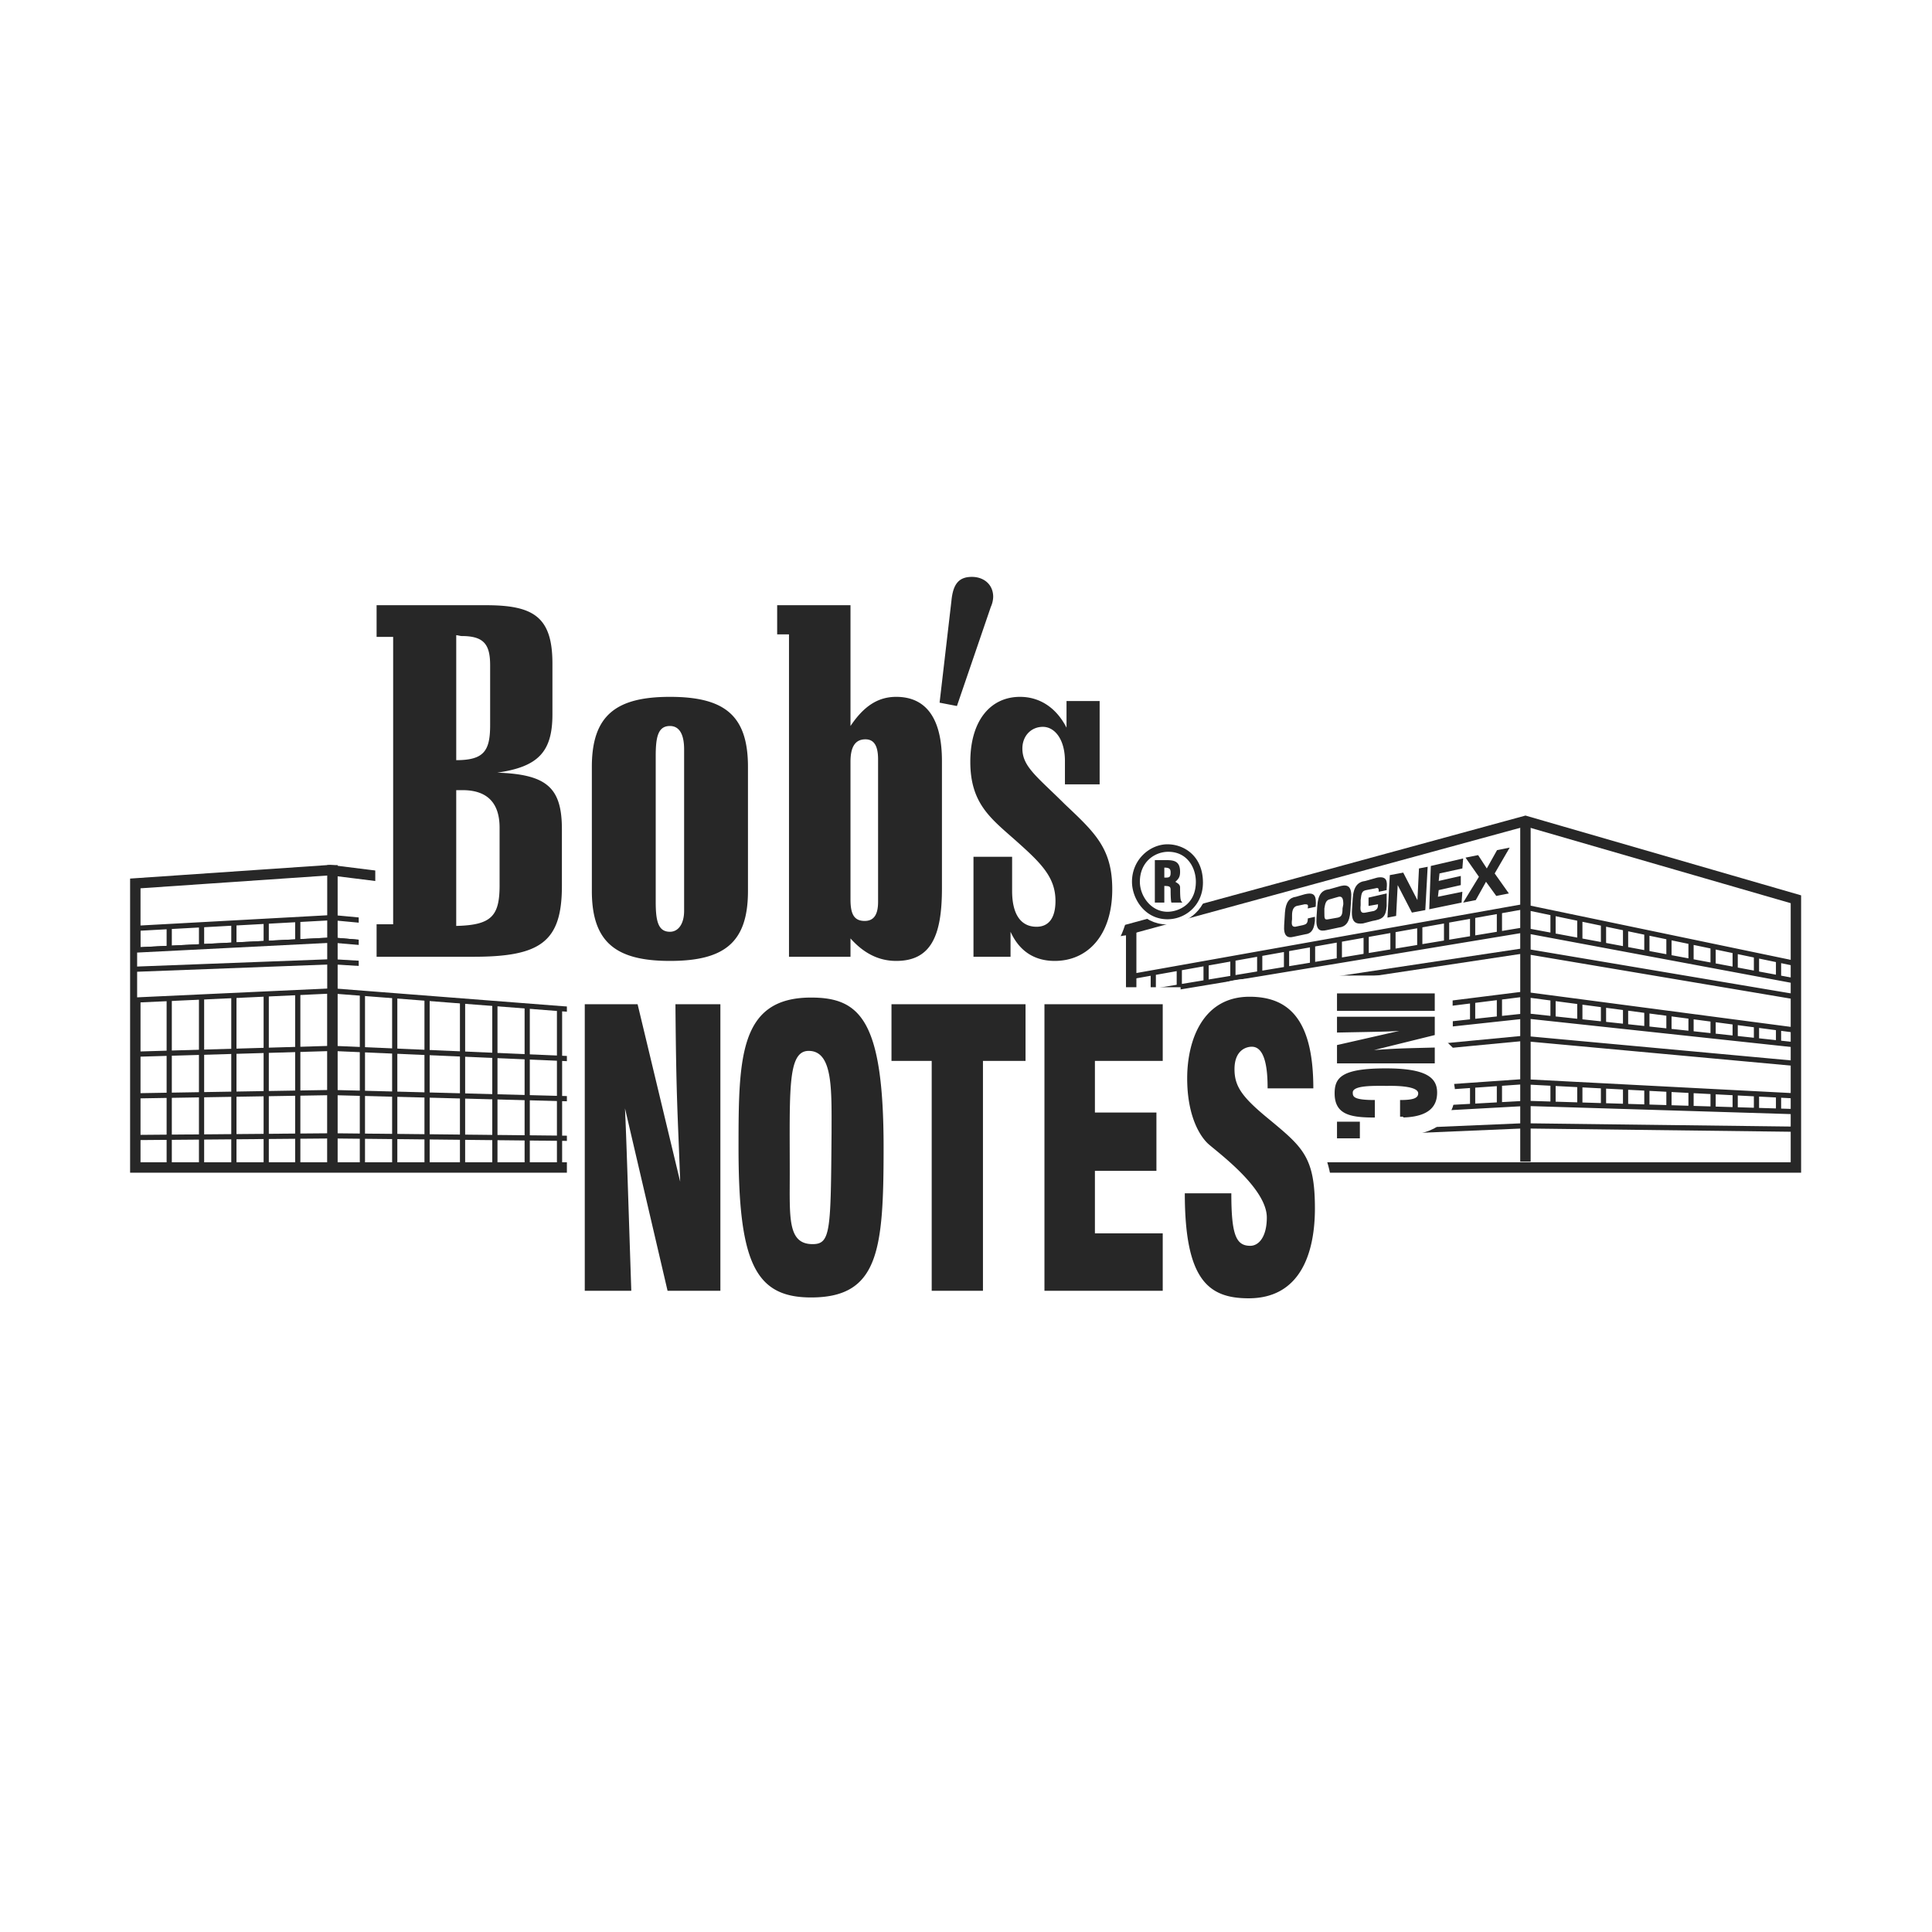 <svg xmlns="http://www.w3.org/2000/svg" width="2500" height="2500" viewBox="0 0 192.756 192.756"><path fill-rule="evenodd" clip-rule="evenodd" fill="#fff" d="M0 0h192.756v192.756H0V0z"/><path d="M16.883 95.954v20.529m3.226-20.529v20.529m3.225-20.529v20.529m3.226-20.529v20.529m3.147-20.529v20.529m3.225-20.529v20.529m3.225-20.529v20.529m3.225-20.529v20.529m3.226-20.529v20.529m3.54-20.529v20.529m3.226-20.529v20.529m3.225-20.529v20.529m3.225-20.529v20.529m3.147-20.529v20.529m3.225-20.529v20.529m3.225-20.529v20.529m3.226-20.529v20.529m3.226-20.529v20.529" fill="none" stroke="#272727" stroke-width=".519" stroke-miterlimit="2.613"/><path fill="none" stroke="#272727" stroke-width="1.039" stroke-miterlimit="2.613" d="M13.5 116.482V88.141l19.432-1.329 64.666 8.061 14.711-2.077 39.884-10.888 26.985 7.812v26.762H13.5z"/><path fill="none" stroke="#272727" stroke-width=".519" stroke-miterlimit="2.613" d="M96.26 113.988l16.599.084"/><path fill="none" stroke="#272727" stroke-width="1.039" stroke-miterlimit="2.613" d="M96.339 94.791V115.9"/><path d="M96.26 107.34l-63.092-2.742m63.092 6.066l-63.092-1.662m63.092 4.986l-63.092-.664m63.092-12.549h16.6m-16.6 3.325h16.6m-16.6 3.24h16.6m-16.6 3.324h16.6m-.079-9.889l39.178-5.902m-39.178 12.467l39.178-3.74m-39.178 10.388l39.178-1.662" fill="none" stroke="#272727" stroke-width=".519" stroke-miterlimit="2.613"/><path fill="none" stroke="#272727" stroke-width="1.039" stroke-miterlimit="2.613" d="M152.193 81.908V115.9"/><path d="M13.422 105.18l19.745-.582m-19.745 4.736l19.745-.332m-19.745 4.488l19.745-.166m145.931-13.879l-27.139-4.572m27.139 11.221l-27.139-2.494m27.139 9.06l-27.139-.334M36.393 91.851v2.218m3.226-1.917v2.192m3.225-1.89v2.167m3.226-1.865v2.142m3.225-1.841v2.117m3.146-1.823v2.092m3.226-1.79v2.066m3.226-1.764v2.041m3.225-1.74v2.015m3.146-1.72v1.99m3.226-1.689v1.964m3.225-1.662v1.94m3.226-1.638v1.914m3.225-1.613v1.889m3.147-1.593v1.863m3.226-1.562v1.838m3.225-1.538v1.814m3.225-1.511v1.787m3.147-1.492v1.762m-80.4-6.402v2.163m3.147-2.335v2.176m3.226-2.352v2.189m3.225-2.366v2.203m3.226-2.379v2.216m3.147-2.388v2.229m66.553 3.481l-63.092-5.9-19.745 1.08v2.161l19.745-.998 63.092 5.402v-1.745zm2.203 0v1.758m2.359-1.758v1.77m2.283-1.77v1.779m2.36-1.779v1.793m2.359-1.793v1.805m2.281-1.805v1.814m2.362-1.814v1.826m.392.004l-16.6-.084v-1.746h16.6v1.83zm2.203-2.236V98.9m0 4.912v1.561m0 5.131v1.627m2.596-15.551v1.891m0 5.017v1.605m0 5.229v1.666m2.674-15.884v1.926m0 5.122v1.652m0 5.333v1.703m2.676-16.213v1.958m0 5.233v1.697m0 5.434v1.744m2.674-16.542v1.994m0 5.339v1.742m0 5.536v1.785m2.675-16.873v2.027m0 5.447v1.791m0 5.635v1.824m2.596-17.187v2.06m0 5.553v1.834m0 5.735v1.863m2.674-17.521v2.093m0 5.662v1.879m0 5.836v1.904m2.676-17.851v2.128m0 5.768v1.926m0 5.938v1.945m2.674-18.181v2.162m0 5.876v1.971m0 6.039v1.984m2.675-18.509v2.196m0 5.983v2.018m0 6.141v2.025m2.674-18.84v2.23m0 6.092v2.064m0 6.241v2.064m2.598-19.153v2.263m0 6.197v2.107m0 6.34v2.104m2.674-19.488v2.297m0 6.304v2.154m0 6.444v2.143m2.673-19.697v2.32m0 6.382v2.119m0 6.583v2.146m2.676-18.993v2.264m0 6.233v2.055m0 6.435v2.086m2.674-18.516v2.206m0 6.087v1.99m0 6.286v2.029m2.361-18.107v2.155m0 5.958v1.934m0 6.154v1.979m2.202-17.721v2.107m0 5.838v1.879m0 6.031v1.934m2.125-17.346v2.062m0 5.717v1.83m0 5.914v1.889m2.203-16.954v2.015m0 5.597v1.775m0 5.794v1.84m2.203-16.562v1.968m0 5.476v1.721m0 5.672v1.793m2.201-16.171v1.919m0 5.355v1.67m0 5.547v1.746m2.203-15.779v1.873m0 5.234v1.615m0 5.426v1.699m2.125-15.404v1.827m0 5.117v1.564m0 5.309v1.652m2.201-15.011v1.781m0 4.994v1.512m0 5.185v1.607m1.889-6.589l-27.062-2.91-39.254 4.24-.236-1.496 39.178-4.904 27.139 3.574.235 1.496zm-.236 5.068l-27.139-1.412-39.178 2.742.236 1.58 39.254-2.16 27.062.83-.235-1.58zm0-13.214l-27.139-5.652-39.178 6.981v1.83l39.178-6.483 27.139 5.069V96.12z" fill="none" stroke="#272727" stroke-width=".519" stroke-miterlimit="2.613"/><path fill-rule="evenodd" clip-rule="evenodd" fill="#fff" stroke="#272727" stroke-width=".519" stroke-miterlimit="2.613" d="M96.26 103.766l-63.093-4.903-19.745.914v-4.986l19.745-.998 63.093 5.402v4.571z"/><path d="M96.26 99.777l-63.092-3.824m-19.746.748l19.745-.748" fill="none" stroke="#272727" stroke-width=".519" stroke-miterlimit="2.613"/><path fill="none" stroke="#272727" stroke-width="1.039" stroke-miterlimit="2.613" d="M33.167 86.312v30.17"/><path fill-rule="evenodd" clip-rule="evenodd" fill="#fff" d="M43.867 97.283l15.497 1.58-.786 16.289 74.264.582v-15.375l-10.78-.5-2.515-.498-6.766-.166v-2.326l-31.075-2.078-12.665-.666-24.309-3.906-.865 7.064z"/><path fill="none" stroke="#272727" stroke-width="1.039" stroke-miterlimit="2.613" d="M112.859 92.712V115.9"/><path fill-rule="evenodd" clip-rule="evenodd" fill="#fff" d="M127.885 97.367h4.879v2.658h-4.879v-2.658zM45.833 86.978h3.698v3.324h-3.698v-3.324zM73.682 89.388h5.743v4.987h-5.743v-4.987zM92.484 91.632h4.799v5.153h-4.721l-.078-5.153zM79.268 113.158h27.691v5.485H79.268v-5.485zM111.916 103.268h1.965v8.394h-1.965v-8.394zM113.488 114.32h10.071v3.741h-10.071v-3.741z"/><path d="M128.121 92.297c-.078 1.081.314 1.33.943 1.164l1.18-.25c.709-.083.867-.665.945-1.33v-.415l-.709.166c0 .498-.156.582-.471.665l-.787.167c-.314 0-.393-.167-.314-.748V91.3c0-.499.156-.831.471-.914l.787-.166c.236 0 .395 0 .314.332v.083l.787-.167c.078-1.081-.078-1.496-1.102-1.246l-.865.249c-.629.083-1.021.499-1.102 1.579l-.077 1.247zM132.133 90.635v.416c0 .582 0 .748.393.665l.945-.166c.393-.083.473-.333.473-.915l.078-.416c0-.499-.078-.832-.473-.748l-.865.249c-.393.084-.473.416-.551.915zm-.787.914l.08-1.164c.078-1.163.471-1.579 1.18-1.662l1.18-.332c.709-.167 1.102.083 1.021 1.246l-.078 1.247c-.078 1.163-.471 1.579-1.18 1.662l-1.18.25c-.707.166-1.101 0-1.023-1.247zM134.887 90.801c-.08 1.247.393 1.413 1.102 1.33l.943-.249c.943-.166 1.338-.332 1.416-1.496v-1.247l-1.809.416v.831l.943-.166v.083c0 .416-.236.499-.393.582l-.865.166c-.395.083-.551-.083-.473-.748v-.499c.078-.748.156-.914.551-.997l.865-.167c.314-.083.393-.083.393.333l.787-.166v-.167c.08-.748 0-1.247-.943-1.081l-1.18.333c-.709.083-1.182.5-1.26 1.746l-.077 1.163zM138.428 91.549l.863-.166.158-3.076 1.416 2.743 1.338-.249.235-4.322-.866.166-.156 3.159L140 87.061l-1.338.249-.234 4.239zM142.596 90.718l3.226-.665.078-1.08-2.439.498.08-.664 2.203-.5v-.913l-2.203.498.078-.748 2.281-.499.079-.997-3.225.748-.158 4.322zM145.979 90.053l1.259-.249 1.022-1.829 1.023 1.413 1.258-.249-1.416-1.995 1.496-2.577-1.26.25-1.023 1.828-.865-1.33-1.258.25 1.338 1.912-1.574 2.576z" fill-rule="evenodd" clip-rule="evenodd" fill="#272727"/><path d="M45.519 63.375c.157 0 .394.083.551.083 2.202 0 2.831.831 2.831 2.909v5.984c0 2.577-.629 3.49-3.382 3.49V63.375zm-7.946 32.081h9.677c6.687 0 8.811-1.496 8.811-7.064v-5.653c0-4.155-1.495-5.484-6.452-5.651 4.092-.582 5.507-2.078 5.507-5.818V66.2c0-4.654-1.888-5.817-6.608-5.817H37.573v3.158h1.652v28.673h-1.652v3.242zm12.272-7.149c0 3.076-.787 3.99-4.327 4.073V78.833h.629c2.438 0 3.697 1.33 3.697 3.74v5.734h.001zM68.254 75.425v15.46c0 1.246-.55 2.078-1.416 2.078-1.181 0-1.417-1.081-1.417-2.992V75.425c0-1.911.236-2.992 1.417-2.992.944 0 1.416.915 1.416 2.327v.665zm6.371 1.081c0-5.153-2.359-6.981-7.787-6.981-5.35 0-7.789 1.828-7.789 6.981V88.89c0 5.152 2.439 6.981 7.789 6.981 5.428 0 7.787-1.829 7.787-6.981V76.506zM87.606 89.97c0 1.33-.394 1.912-1.337 1.912-1.102 0-1.416-.748-1.416-2.161V76.007c0-1.496.471-2.244 1.494-2.244.865 0 1.259.665 1.259 1.995V89.97zm-8.889 5.486h6.137v-1.829c1.337 1.496 2.832 2.244 4.562 2.244 3.461 0 4.563-2.41 4.563-7.23V75.924c0-4.239-1.573-6.399-4.563-6.399-1.809 0-3.225.914-4.562 2.908v-12.05h-7.317v2.908h1.18v32.165zM97.125 95.456h3.697v-2.494c.865 1.911 2.361 2.909 4.406 2.909 3.305 0 5.742-2.576 5.742-7.147 0-4.072-1.73-5.569-4.721-8.478-2.752-2.742-4.246-3.739-4.246-5.568 0-1.246.865-2.161 2.045-2.161s2.201 1.247 2.201 3.408v2.327h3.463V69.94h-3.305v2.66c-1.023-1.995-2.674-3.075-4.641-3.075-2.912 0-4.958 2.327-4.958 6.566 0 4.072 2.045 5.568 4.485 7.729 2.518 2.327 4.012 3.657 4.012 6.067 0 1.746-.707 2.577-1.887 2.577-1.574 0-2.439-1.164-2.439-3.574v-3.408h-3.855v9.974h.001zM133.393 100.857h9.753v-1.744h-9.753v1.744z" fill-rule="evenodd" clip-rule="evenodd" fill="#272727" stroke="#fff" stroke-width="3.568" stroke-miterlimit="2.613"/><path d="M133.393 106.094h9.754v-1.58c-3.383.084-3.697.084-6.057.25l6.057-1.496v-1.746h-9.754v1.496c4.09-.082 5.035-.082 6.215-.166l-6.215 1.414v1.828z" fill-rule="evenodd" clip-rule="evenodd" fill="#272727" stroke="#fff" stroke-width="3.568" stroke-linejoin="bevel" stroke-miterlimit="2.613"/><path d="M137.168 111.496v-1.746c-2.125 0-2.203-.332-2.203-.664 0-.832 2.203-.748 3.463-.748.234 0 3.066-.084 3.066.748 0 .498-.551.748-1.809.748v1.662c3.146 0 3.697-1.33 3.697-2.494 0-1.496-1.102-2.41-5.113-2.41-4.406 0-5.113.914-5.113 2.494 0 2.16 1.651 2.41 4.012 2.41zM133.393 113.656h2.281v-1.744h-2.281v1.744z" fill-rule="evenodd" clip-rule="evenodd" fill="#272727" stroke="#fff" stroke-width="3.568" stroke-miterlimit="2.613"/><path d="M71.873 128.783v-28.508h-4.484c.079 9.725.236 10.805.472 17.619l-4.248-17.619h-5.271v28.508h4.642c-.394-11.885-.472-14.711-.629-18.201l4.248 18.201h5.27zm16.284-14.295c0-12.717-2.359-14.961-7.237-14.961-7.159 0-7.237 5.984-7.237 14.961 0 11.469 1.652 14.959 7.237 14.959 6.766 0 7.237-4.738 7.237-14.959zm-5.192-1.498c-.079 9.809-.079 11.137-1.887 11.137-2.519 0-2.282-2.658-2.282-7.062 0-8.312-.236-12.217 1.888-12.217 2.439 0 2.281 3.904 2.281 8.142z" fill="none" stroke="#fff" stroke-width="3.568" stroke-miterlimit="2.613"/><path fill-rule="evenodd" clip-rule="evenodd" fill="#fff" stroke="#fff" stroke-width="3.568" stroke-miterlimit="2.613" d="M102.318 105.844v-5.569H88.944v5.569h4.012v22.939h5.114v-22.939h4.248z"/><path d="M116.006 128.783v-5.734h-6.766v-6.234h6.137v-5.818h-6.137v-5.152h6.766v-5.568h-11.801v28.508h11.801v-.002zm15.183-8.228c0-5.07-1.18-6.066-4.484-8.811-2.754-2.244-3.539-3.324-3.539-5.07 0-1.91 1.178-2.242 1.729-2.242 1.496 0 1.574 2.908 1.574 4.238h4.562c0-7.064-2.596-9.225-6.371-9.225-4.643 0-6.215 4.404-6.215 8.145 0 3.49 1.1 5.568 2.045 6.482.787.748 5.9 4.404 5.9 7.396 0 1.912-.787 2.826-1.652 2.826-1.416 0-1.889-1.082-1.889-5.236h-4.641c0 8.645 2.359 10.473 6.371 10.473 5.194 0 6.61-4.572 6.61-8.976z" fill="none" stroke="#fff" stroke-width="3.568" stroke-miterlimit="2.613"/><path d="M120.018 88.058c0-2.659-1.887-3.823-3.539-3.823-1.73 0-3.541 1.496-3.541 3.74 0 1.663 1.26 3.74 3.541 3.74 1.808 0 3.539-1.413 3.539-3.657zm-.707-.083c0 2.327-1.811 2.992-2.832 2.992-1.652 0-2.754-1.58-2.754-2.992 0-1.912 1.494-2.992 2.832-2.992 1.888 0 2.754 1.579 2.754 2.992zm-1.338 2.078c-.156-.166-.236-.166-.236-1.496 0-.333-.236-.416-.473-.582.395-.332.473-.582.473-.997 0-1.081-.629-1.164-1.416-1.164h-1.102v4.239h.945v-1.661c.549 0 .629.083.629.415 0 .166 0 .997.078 1.246h1.102zm-1.18-2.992c0 .499-.158.582-.629.582v-1.081c.549 0 .629.167.629.499z" fill-rule="evenodd" clip-rule="evenodd" fill="#272727" stroke="#fff" stroke-width="1.039" stroke-miterlimit="2.613"/><path d="M93.742 70.106l1.731.333 3.382-9.89a2.61 2.61 0 0 0 .236-.998c0-1.246-.943-1.995-2.124-1.995-1.338 0-1.888.749-2.046 2.41l-1.179 10.14z" fill-rule="evenodd" clip-rule="evenodd" fill="#272727" stroke="#fff" stroke-width="3.568" stroke-miterlimit="2.613"/><path d="M45.519 63.375c.157 0 .394.083.551.083 2.202 0 2.831.831 2.831 2.909v5.984c0 2.576-.629 3.49-3.382 3.49V63.375zm-7.946 32.081h9.677c6.687 0 8.811-1.496 8.811-7.064v-5.653c0-4.155-1.495-5.484-6.452-5.651 4.092-.582 5.507-2.078 5.507-5.818V66.2c0-4.654-1.888-5.817-6.608-5.817H37.573v3.158h1.652v28.673h-1.652v3.242zm12.272-7.149c0 3.076-.787 3.99-4.327 4.073V78.833h.629c2.438 0 3.697 1.247 3.697 3.74v5.734h.001zM68.254 75.425v15.46c0 1.246-.55 2.078-1.416 2.078-1.181 0-1.417-1.081-1.417-2.992V75.425c0-1.911.236-2.992 1.417-2.992.944 0 1.416.832 1.416 2.327v.665zm6.371 1.081c0-5.153-2.359-6.981-7.787-6.981-5.35 0-7.789 1.828-7.789 6.981V88.89c0 5.152 2.439 6.981 7.789 6.981 5.428 0 7.787-1.829 7.787-6.981V76.506zM87.606 89.97c0 1.247-.394 1.912-1.337 1.912-1.102 0-1.416-.748-1.416-2.161V76.007c0-1.496.471-2.244 1.494-2.244.865 0 1.259.665 1.259 1.995V89.97zm-8.889 5.486h6.137v-1.829c1.337 1.497 2.832 2.244 4.562 2.244 3.461 0 4.562-2.493 4.562-7.23V75.924c0-4.239-1.573-6.399-4.562-6.399-1.81 0-3.226.914-4.562 2.908v-12.05h-7.316v2.908h1.18v32.165h-.001zM97.125 95.456h3.697v-2.494c.865 1.911 2.361 2.909 4.406 2.909 3.305 0 5.742-2.576 5.742-7.147 0-4.072-1.73-5.651-4.721-8.478-2.752-2.742-4.246-3.739-4.246-5.568 0-1.247.865-2.161 2.045-2.161s2.201 1.247 2.201 3.408v2.327h3.463V69.94h-3.305v2.66c-1.021-1.995-2.674-3.075-4.641-3.075-2.912 0-4.958 2.327-4.958 6.482s2.045 5.651 4.485 7.812c2.518 2.244 4.012 3.657 4.012 6.067 0 1.746-.707 2.577-1.887 2.577-1.574 0-2.439-1.247-2.439-3.574v-3.408h-3.855v9.975h.001zM133.393 100.857h9.753v-1.744h-9.753v1.744zM133.393 106.094h9.754v-1.58c-3.383.084-3.697.084-6.057.25l6.057-1.496v-1.828h-9.754v1.578c4.09-.082 5.035-.082 6.215-.166l-6.215 1.414v1.828zM137.168 111.496v-1.746c-2.125 0-2.203-.332-2.203-.748 0-.748 2.203-.664 3.463-.664.234 0 3.066-.084 3.066.748 0 .498-.551.664-1.809.664v1.746c3.146 0 3.697-1.33 3.697-2.494 0-1.496-1.102-2.41-5.113-2.41-4.406 0-5.113.914-5.113 2.494 0 2.16 1.651 2.41 4.012 2.41zM133.393 113.574h2.281v-1.662h-2.281v1.662zM71.873 128.783v-28.59h-4.484c.079 9.807.236 10.887.472 17.701l-4.248-17.701h-5.271v28.59h4.642c-.394-11.885-.472-14.711-.629-18.201l4.248 18.201h5.27zM88.157 114.488c0-12.717-2.359-14.961-7.237-14.961-7.159 0-7.237 5.984-7.237 14.961 0 11.469 1.652 14.959 7.237 14.959 6.766 0 7.237-4.738 7.237-14.959zm-5.192-1.498c-.079 9.809-.079 11.137-1.888 11.137-2.518 0-2.282-2.658-2.282-7.062 0-8.312-.236-12.217 1.888-12.217 2.44 0 2.282 3.904 2.282 8.142zM102.318 105.844v-5.651H88.944v5.651h4.012v22.939h5.114v-22.939h4.248zM116.006 128.783v-5.734h-6.766v-6.235h6.137v-5.818h-6.137v-5.152h6.766v-5.651h-11.801v28.59h11.801zM131.189 120.555c0-5.07-1.18-6.066-4.484-8.811-2.754-2.244-3.539-3.324-3.539-5.07 0-1.91 1.178-2.242 1.729-2.242 1.496 0 1.574 2.826 1.574 4.154h4.562c0-7.064-2.596-9.141-6.371-9.141-4.643 0-6.215 4.32-6.215 8.145 0 3.49 1.102 5.568 2.045 6.482.787.748 5.9 4.404 5.9 7.396 0 1.912-.787 2.826-1.652 2.826-1.416 0-1.889-1.082-1.889-5.236h-4.641c0 8.645 2.359 10.473 6.371 10.473 5.194 0 6.61-4.572 6.61-8.976zM120.018 88.058c0-2.659-1.887-3.823-3.539-3.823-1.73 0-3.541 1.496-3.541 3.74 0 1.663 1.26 3.74 3.541 3.74 1.808 0 3.539-1.413 3.539-3.657zm-.707-.083c0 2.327-1.811 2.992-2.832 2.992-1.652 0-2.754-1.58-2.754-2.992 0-1.994 1.494-2.992 2.832-2.992 1.888 0 2.754 1.579 2.754 2.992zm-1.338 2.078c-.158-.166-.236-.166-.236-1.496 0-.333-.236-.416-.473-.582.395-.332.473-.582.473-.997 0-1.081-.629-1.164-1.416-1.164h-1.102v4.239h.945v-1.661c.549 0 .629.083.629.415 0 .166 0 .997.078 1.246h1.102zm-1.18-2.992c0 .499-.158.499-.629.499v-.998c.549 0 .629.167.629.499zM93.743 70.106l1.73.333 3.382-9.89a2.61 2.61 0 0 0 .236-.998c0-1.246-.943-1.995-2.124-1.995-1.338 0-1.888.749-2.045 2.41l-1.179 10.14z" fill-rule="evenodd" clip-rule="evenodd" fill="#272727"/><path fill-rule="evenodd" clip-rule="evenodd" fill="#fff" d="M137.168 111.412H140v2.576h-2.832v-2.576zM41.742 96.619h4.328v.582h-4.328v-.582z"/></svg>